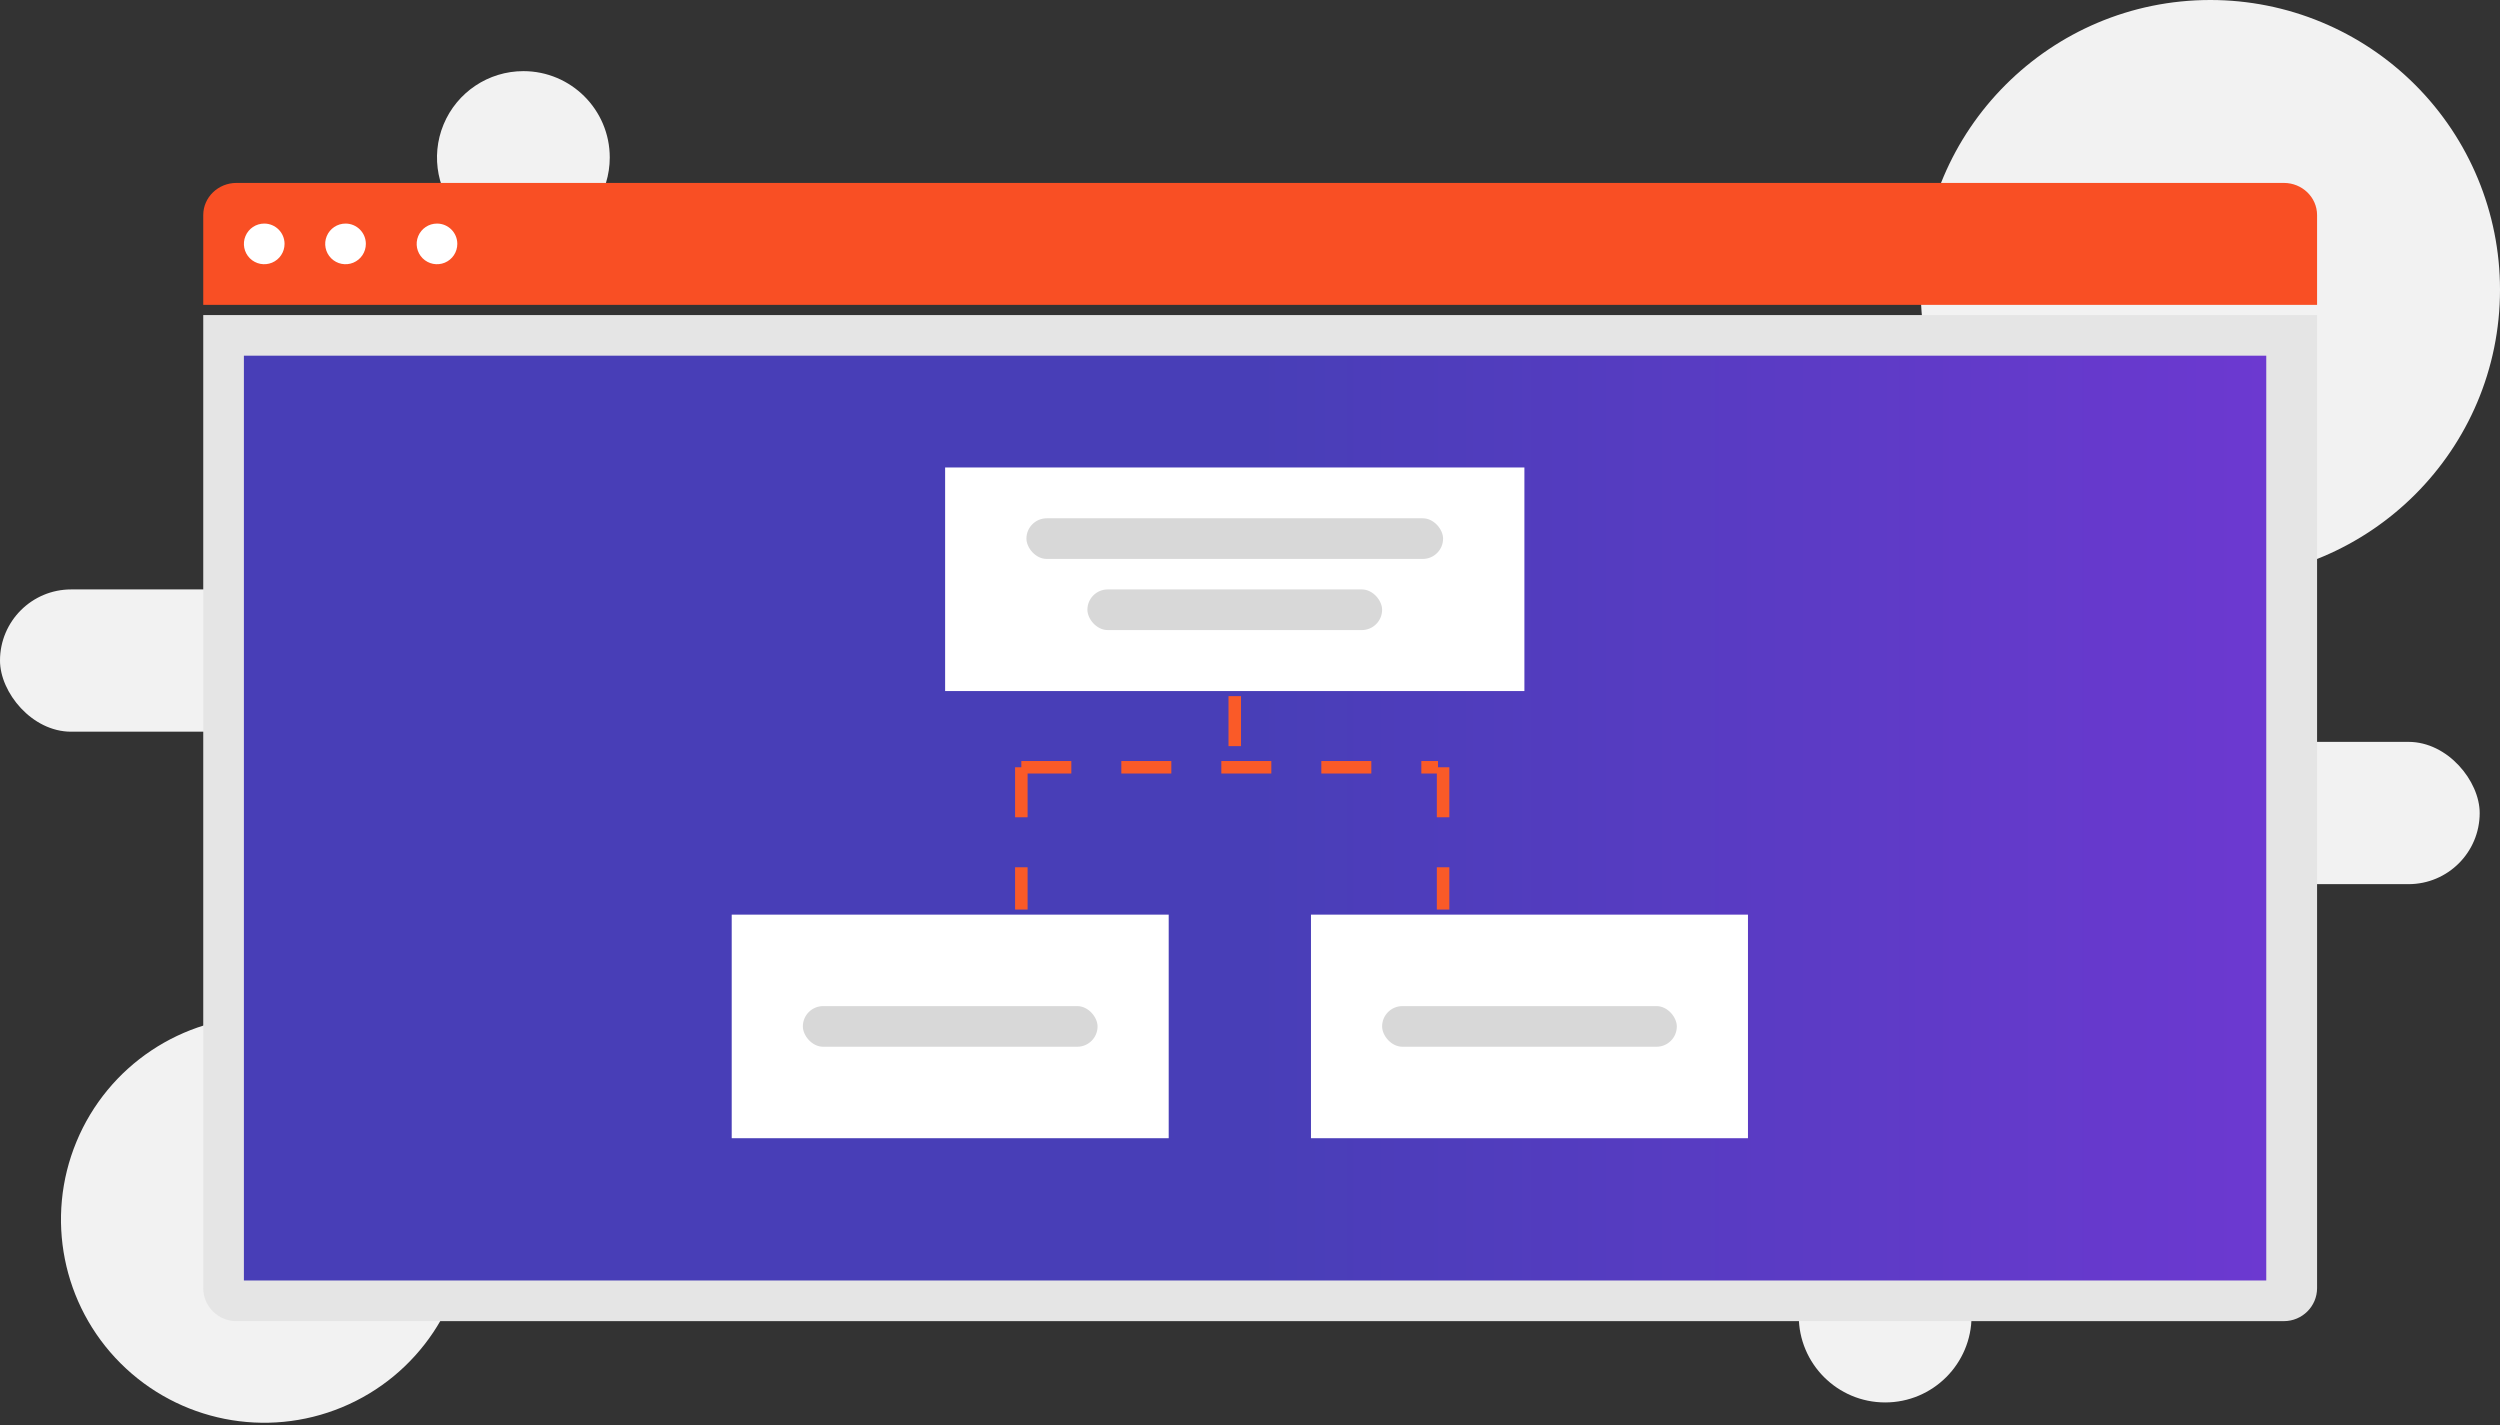 <svg width="200" height="114" viewBox="0 0 200 114" fill="none" xmlns="http://www.w3.org/2000/svg">
<rect x="0" y="0" width="200" height="114" fill="#333333" stroke="none"/>
<rect y="47.154" width="47.968" height="11.382" rx="5.691" fill="#F2F2F2"/>
<rect x="150.407" y="59.35" width="47.968" height="11.382" rx="5.691" fill="#F2F2F2"/>
<path fill-rule="evenodd" clip-rule="evenodd" d="M27.362 112.582C21.286 115.1 14.292 113.709 9.641 109.058C4.99 104.408 3.599 97.413 6.117 91.337C8.634 85.261 14.564 81.3 21.141 81.301C30.119 81.302 37.397 88.58 37.398 97.558C37.399 104.135 33.438 110.065 27.362 112.582Z" fill="#F2F2F2"/>
<path fill-rule="evenodd" clip-rule="evenodd" d="M44.516 18.985C41.934 20.056 38.961 19.465 36.984 17.489C35.008 15.513 34.416 12.54 35.485 9.958C36.555 7.375 39.075 5.691 41.87 5.691C45.686 5.691 48.779 8.783 48.781 12.599C48.782 15.394 47.099 17.915 44.516 18.985Z" fill="#F2F2F2"/>
<path fill-rule="evenodd" clip-rule="evenodd" d="M150.813 112.195C146.996 112.195 143.902 109.101 143.902 105.285C143.902 101.468 146.996 98.374 150.813 98.374C154.63 98.374 157.724 101.468 157.724 105.285C157.724 109.101 154.63 112.195 150.813 112.195Z" fill="#F2F2F2"/>
<path fill-rule="evenodd" clip-rule="evenodd" d="M176.829 46.342C164.032 46.342 153.659 35.968 153.659 23.171C153.659 10.374 164.032 0 176.829 0C182.975 0 188.868 2.441 193.213 6.787C197.559 11.132 200 17.026 200 23.171C200 35.968 189.626 46.342 176.829 46.342Z" fill="#F2F2F2"/>
<path fill-rule="evenodd" clip-rule="evenodd" d="M185.366 17.207C185.366 15.786 184.177 14.634 182.71 14.634H18.916C17.449 14.634 16.26 15.786 16.26 17.207V24.39H185.366V17.207Z" fill="#F94F24"/>
<path fill-rule="evenodd" clip-rule="evenodd" d="M16.26 103.049C16.26 104.508 17.449 105.691 18.916 105.691H182.71C184.177 105.691 185.366 104.508 185.366 103.049V25.203H16.26V103.049Z" fill="#E5E5E5"/>
<rect x="19.512" y="28.455" width="161.789" height="73.984" fill="url(#paint0_linear)"/>
<path fill-rule="evenodd" clip-rule="evenodd" d="M21.762 21.014C21.154 21.266 20.454 21.127 19.988 20.662C19.523 20.197 19.384 19.497 19.637 18.889C19.889 18.281 20.483 17.885 21.141 17.886C22.037 17.886 22.764 18.613 22.764 19.51C22.765 20.168 22.369 20.762 21.762 21.014Z" fill="white"/>
<path fill-rule="evenodd" clip-rule="evenodd" d="M28.266 21.014C27.658 21.266 26.958 21.127 26.493 20.662C26.027 20.197 25.888 19.497 26.14 18.889C26.393 18.281 26.987 17.885 27.645 17.886C28.541 17.886 29.268 18.613 29.268 19.51C29.269 20.168 28.873 20.762 28.266 21.014Z" fill="white"/>
<path fill-rule="evenodd" clip-rule="evenodd" d="M35.583 21.014C34.975 21.266 34.275 21.127 33.81 20.662C33.344 20.197 33.205 19.497 33.458 18.889C33.71 18.281 34.304 17.885 34.962 17.886C35.858 17.886 36.585 18.613 36.585 19.51C36.586 20.168 36.191 20.762 35.583 21.014Z" fill="white"/>
<rect x="75.61" y="37.398" width="46.342" height="17.886" fill="white"/>
<rect x="82.114" y="41.463" width="33.333" height="3.252" rx="1.626" fill="#D8D8D8"/>
<rect x="86.992" y="47.154" width="23.577" height="3.252" rx="1.626" fill="#D8D8D8"/>
<rect x="58.537" y="73.171" width="34.959" height="17.886" fill="white"/>
<rect x="104.878" y="73.171" width="34.959" height="17.886" fill="white"/>
<rect x="64.228" y="80.488" width="23.577" height="3.252" rx="1.626" fill="#D8D8D8"/>
<rect x="110.569" y="80.488" width="23.577" height="3.252" rx="1.626" fill="#D8D8D8"/>
<path d="M98.781 55.691V61.382" stroke="#FA5A28" stroke-dasharray="4 4"/>
<path d="M81.707 61.382H115.041" stroke="#FA5A28" stroke-dasharray="4 4"/>
<path d="M81.707 61.382V72.764" stroke="#FA5A28" stroke-dasharray="4 4"/>
<path d="M115.447 61.382V72.764" stroke="#FA5A28" stroke-dasharray="4 4"/>
<defs>
<linearGradient id="paint0_linear" x1="262.195" y1="28.455" x2="100.407" y2="28.455" gradientUnits="userSpaceOnUse">
<stop stop-color="#9033EA"/>
<stop offset="1" stop-color="#483EB7"/>
</linearGradient>
</defs>
</svg>
